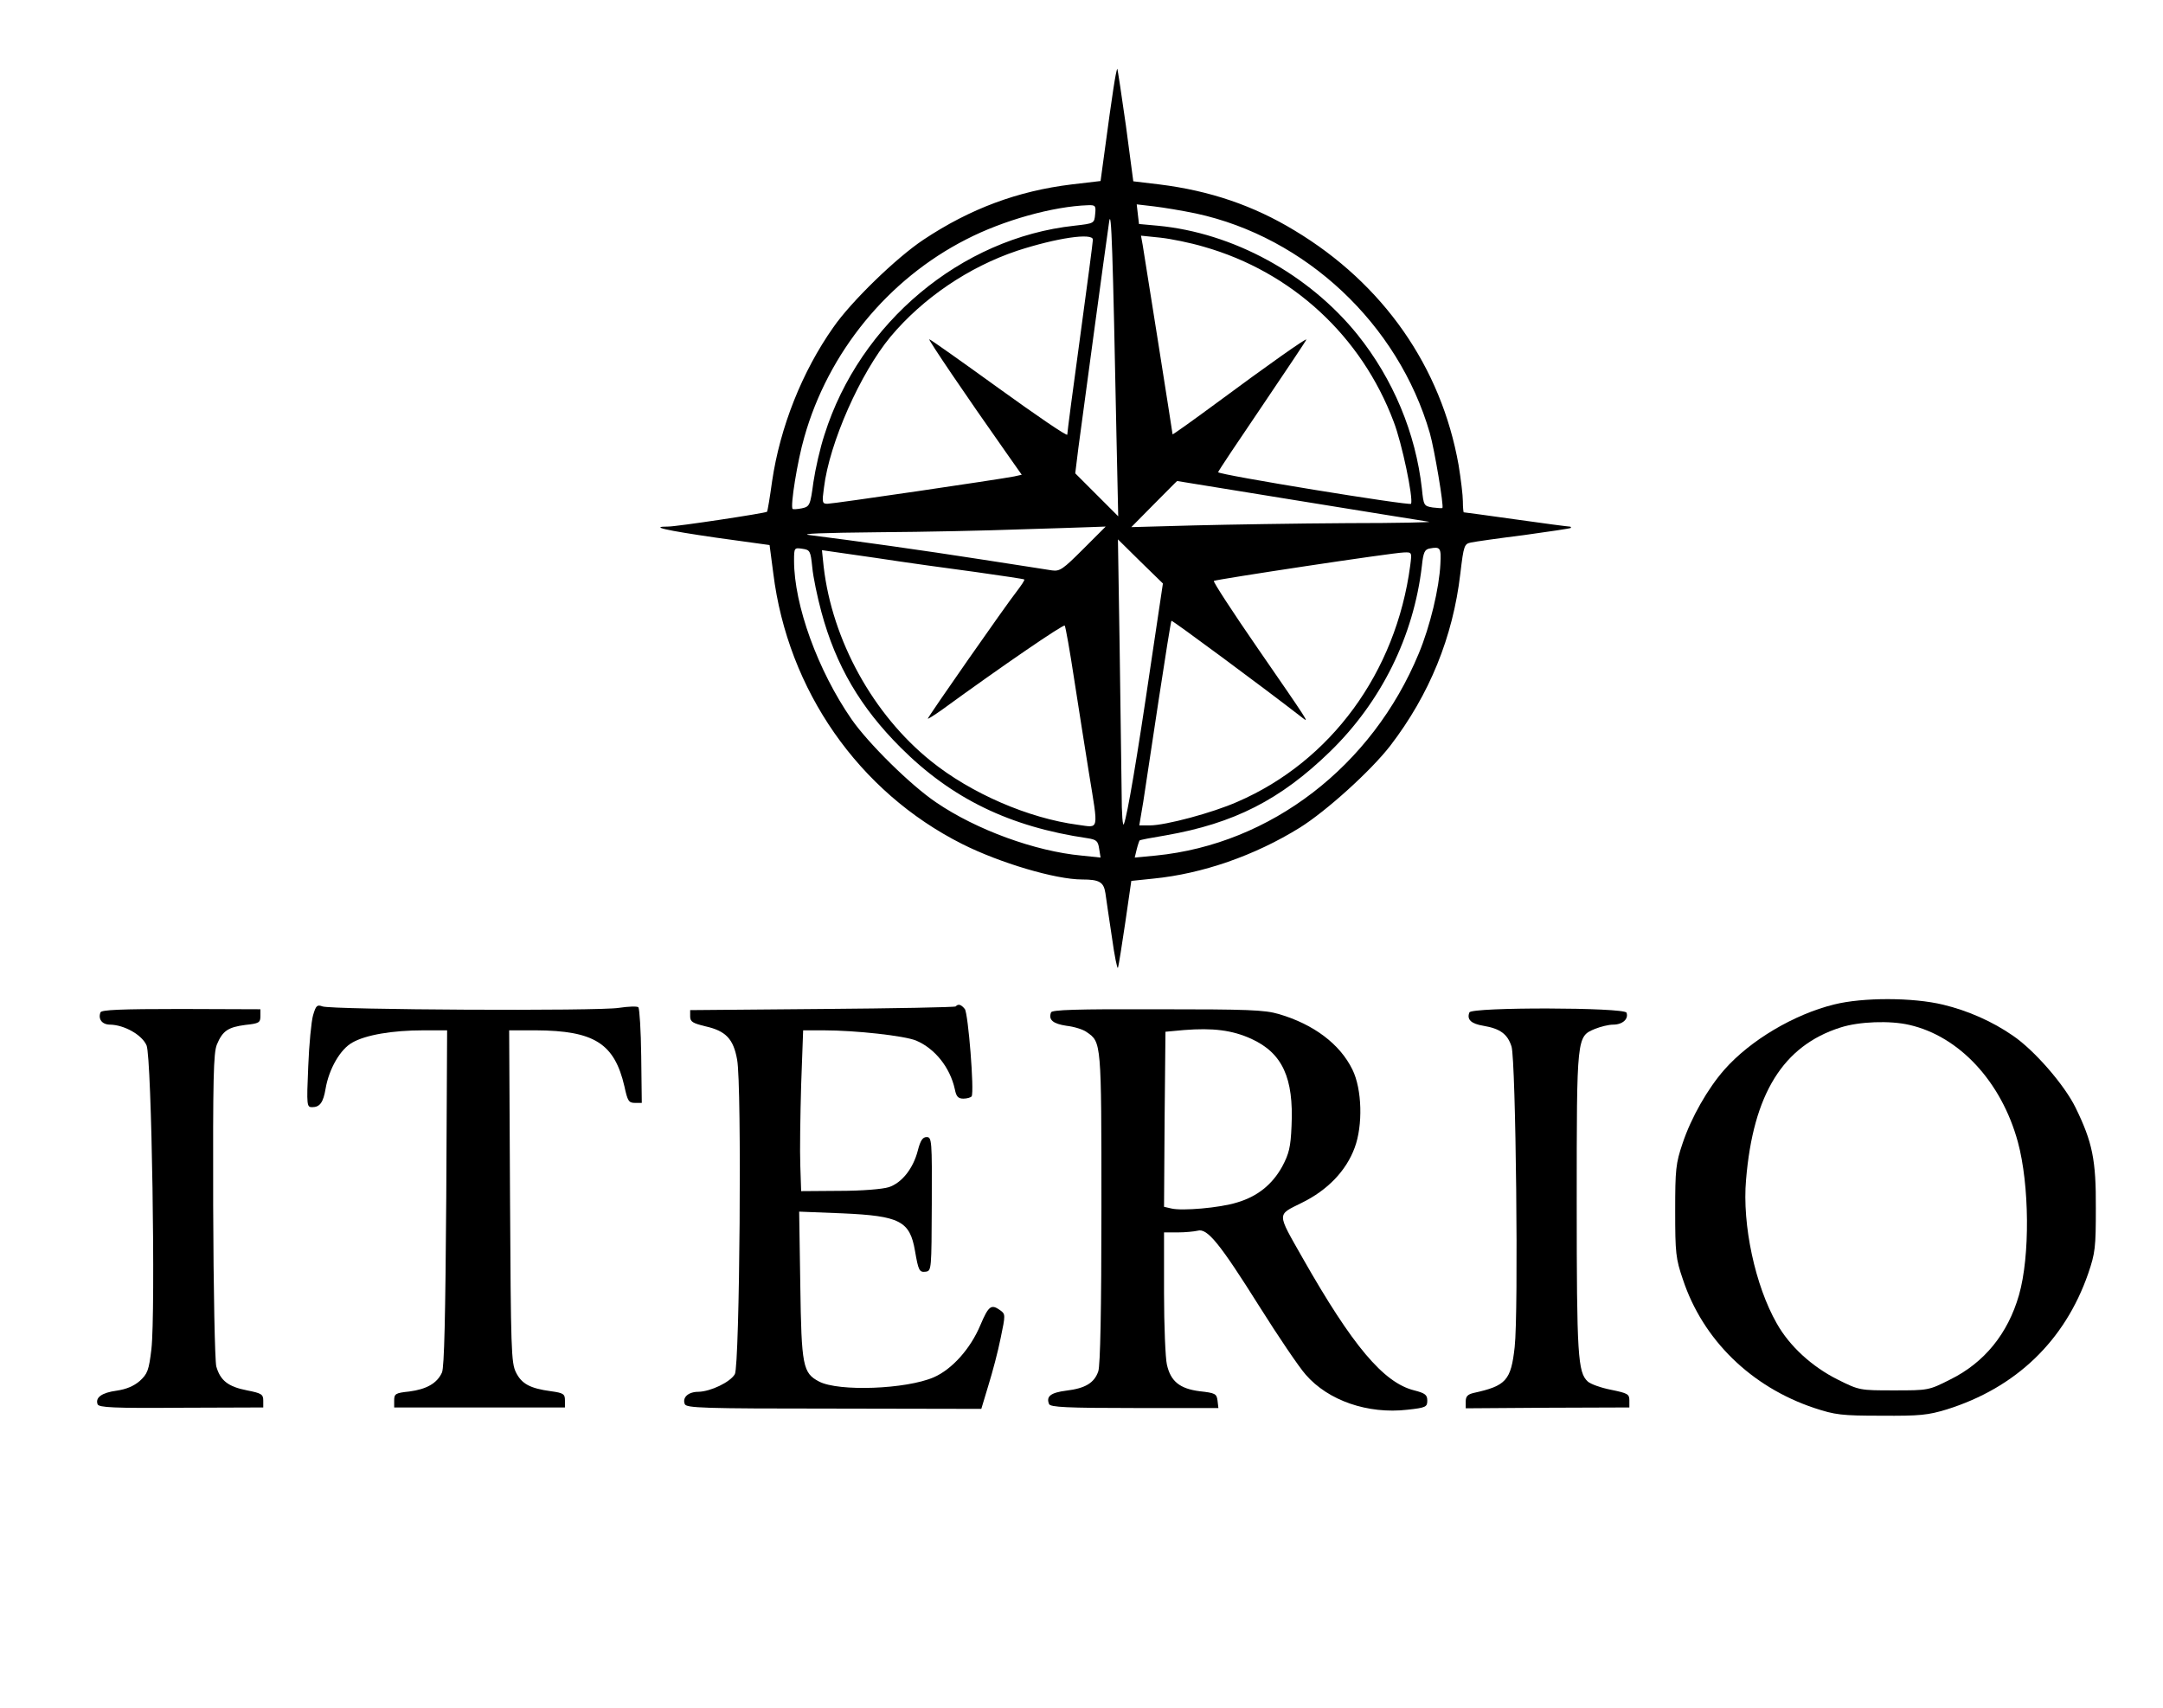 <svg xmlns="http://www.w3.org/2000/svg" viewBox="1200 2000 7600 6000">
  <g fill="#000" transform="scale(1,-1) translate(0,-10500)">
    <path d="M5112 8188 c-6 -40 -19 -129 -28 -199 l-17 -125 -102 -12 c-189 -23-356 -85-520 -194-95 -63-254-217-317-308-110-156-187-351-215-540-8 -58-16-106-18-108-5-5-316-52-347-52-68 0-11-13 168-39l188 -26 13 -99 c51 -411 300 -768 663 -951 133 -67 329 -125 422 -125 61 0 76 -9 82 -48 3 -21 13 -91 23 -156 9 -66 19 -113 21 -106 3 8 14 80 26 160l21 145 77 8 c173 17 357 81 515 179 93 58 250 200 318 288 138 180 220 382 246 604 12 101 14 105 38 110 14 3 98 15 186 26 87 12 161 23 164 25 2 3 0 5-5 5-5 0-90 11-188 25-99 14-181 25-183 25-1 0-3 17-3 39 0 21-7 78-15 127-61 345-265 637-576 824-145 88-298 140-475 162l-92 11-26 196c-15 107-29 197-30 199-2 1-8-30-14-70z m-64 -440 c-3 -33-3 -33-73 -41-398 -43-754 -341-878 -734-15 -45-32 -120-39 -167-11 -82-13 -86-41 -92-15-3-30-4-32-2-9 8 17 170 41 252 84 298 294 555 569 695 130 67 305 116 428 120 26 1 28-2 25-31z m354 2 c385 -83 711 -388 822 -772 16-56 50-258 44-263-2-1-17 0-34 2-31 5-32 7-38 66-22 196-101 385-226 541-172 213-437 358-702 383l-66 6-4 34-4 35 60-7 c34-4 100-15 148-25z m-279 -789 l6 -275-76 76-75 75 11 89 c13 97 95 706 108 794 8 56 13-103 26-759z m-83 697 c0-7-20-161-45-343-25-181-45-335-45-342 0-7-108 67-241 163-133 96-243 174-244 172-3-3 127-195 268-395l57-81-27-6 c-50-10-635-96-656-96-18 0-19 5-12 56 19 158 128 403 234 531 114 136 275 245 445 302 138 45 266 64 266 39z m390 -25 c309-88 554-314 667-615 29-75 69-267 61-288-3-8-678 102-678 111 0 3 70 108 155 233 85 126 155 230 155 233 0 6-136-90-317-224-84-62-153-111-153-109 0 4-98 623-105 665l-6 33 68-7 c37-4 106-18 153-32z m331-892 c233-38 440-71 459-74 19-2-109-5-285-5-176-1-419-5-540-8l-220-6 80 81c44 44 80 81 81 81 1 0 192-31 425-69z m-755 -170 c-71-71-82-79-110-75-17 3-130 20-251 39-199 31-441 65-600 85-39 5 47 8 240 10 165 1 388 6 495 10 107 3 220 7 250 8l55 2-79-79z m237-409 c-48-327-82-527-94-557-4-12-8 32-8 111-1 72-4 301-7 510l-6 379 79-78 79-77-43-288z m-1189 345 c3-34 18-105 32-157 51-189 137-335 278-476 180-180 384-279 657-319 32-5 37-10 41-37l5-31-67 7c-162 15-369 90-511 187-89 60-238 207-297 292-119 172-202 402-202 557 0 46 1 46 29 42 27-4 29-7 35-65z m2207 12 c-4-85-36-219-76-315-164-396-520-670-924-710l-74-7 7 29c4 16 9 30 10 31 1 2 43 10 92 18 240 42 403 125 577 294 180 175 294 405 323 653 5 48 10 58 28 61 37 7 40 2 37-54z m-1631-29 c91-13 167-24 169-26 2-2-10-20-26-41-38-48-313-442-313-448 0-2 21 11 48 30 217 158 428 302 433 297 3-4 18-88 33-187 15-99 39-247 52-330 34-209 37-193-38-183-175 23-377 111-517 224-204 164-347 425-377 683l-6 58 188-27c104-16 263-38 354-50z m1525 23c-50-376-279-688-607-830-88-39-253-83-308-83l-37 0 14 83c7 45 31 206 54 357 23 151 43 277 45 279 2 3 324-235 463-343 20-15 22-17-161 248-87 126-156 232-153 235 6 5 626 99 668 100 28 1 28 1 22-46z"/>
    <path d="M7645 4971 c-142 -35-295 -126-386-229-59-67-117-169-147-259-24-71-26-92-26-238 0-147 2-167 27-240 70-212 240-378 462-452 73-24 95-27 235-27 136-1 164 2 230 22 243 76 415 241 497 477 25 73 27 92 27 230 1 170-12 232-71 353-39 80-145 202-220 253-72 50-158 88-245 109-107 26-283 26-383 1z m264-72 c175-40 323-199 381-411 41-151 43-402 4-538-39-136-122-238-242-297-75-38-77-38-197-38-120 0-122 0-198 38-90 45-169 117-214 197-76 133-122 347-108 505 25 301 130 471 332 535 65 21 174 25 242 9z"/>
    <path d="M2300 4933 c-6-21-14-102-17-180-6-139-5-143 14-143 27 0 39 17 47 65 12 70 52 139 94 162 47 27 141 43 250 43 l83 0-3-587 c-3-421-7-596-15-615-17-38-54-59-115-67-48-5-53-8-53-31 l0-25 300 0 300 0 0 25 c0 22-5 26-49 32-74 10-103 26-123 66-17 34-18 80-21 620 l-3 582 93 0 c206-1 277-46 312-197 11-51 15-58 37-58 l24 0-2 164 c-1 90-6 167-10 172-4 4-35 3-68-2-70-12-1009-7-1042 5-19 7-23 3-33-31z"/>
    <path d="M4558 4964 c-3-3-215-7-469-9 l-464-4 0-22 c0-19 9-24 54-35 71-16 98-44 111-117 17-89 9-1075-8-1105-16-28-85-61-128-62-36 0-57-20-48-43 5-14 63-16 524-16 l518-1 25 83 c14 45 34 120 43 166 17 81 17 84-1 97-32 23-41 17-70-51-35-84-100-156-164-184-97-42-334-51-403-15-57 30-62 54-66 338 l-4 259 152-6 c202-9 237-27 255-132 12-69 15-76 38-73 20 3 20 8 21 238 1 223 0 235-18 235-14 0-22-12-31-47-16-63-56-114-102-129-22-7-94-13-173-13 l-135-1-3 90 c-2 50 0 177 3 283 l7 192 72 0 c112 0 284-19 325-36 66-28 119-94 136-171 5-26 12-33 30-33 13 0 26 4 29 8 10 16-12 292-24 307-13 16-23 19-32 9z"/>
    <path d="M1553 4943 c-9-24 6-43 34-43 50-1 112-36 128-73 18-43 32-937 17-1067-9-76-14-87-41-112-21-18-47-29-81-34-52-7-76-24-67-48 5-11 54-14 294-12 l288 1 0 24 c0 22-6 26-57 36-67 13-94 35-108 84-5 20-10 265-11 566-1 447 1 535 13 565 20 48 39 61 100 69 48 5 53 8 53 31 l0 24-279 1 c-214 0-280-3-283-12z"/>
    <path d="M4893 4943 c-10-26 7-40 54-47 27-3 59-13 71-22 52-36 52-31 52-617 0-362-4-554-11-575-14-41-46-60-113-68-54-7-71-20-60-47 4-11 63-14 300-14 l295 0-3 26 c-3 24-8 27-63 33-70 9-102 35-115 94-5 21-10 135-10 252 l0 212 48 0 c26 0 57 3 70 6 34 10 78-45 217-266 66-105 139-213 163-240 79-91 218-139 357-123 65 7 70 10 70 32 0 20-7 26-46 36-108 27-217 157-392 465-92 162-91 150-3 194 90 44 156 112 186 194 29 78 26 205-8 274-44 90-136 159-258 195-51 15-109 17-428 17-286 1-370-2-373-11z m704-93 c109-50 149-137 141-306-3-75-9-98-33-143-35-63-87-105-159-126-61-19-193-30-230-21 l-26 6 2 308 3 307 65 6 c101 8 169 0 237-31z"/>
    <path d="M6363 4943 c-10-25 6-40 49-47 59-10 85-29 99-73 15-50 25-933 11-1056-13-117-30-136-144-161-21-5-28-12-28-30 l0-24 288 2 287 1 0 25 c0 22-6 25-64 37-36 7-72 20-82 29-35 32-39 90-39 629 0 587 0 583 64 610 20 8 48 15 64 15 33 0 55 20 47 42-8 19-545 20-552 1z"/>
  </g>
</svg> 